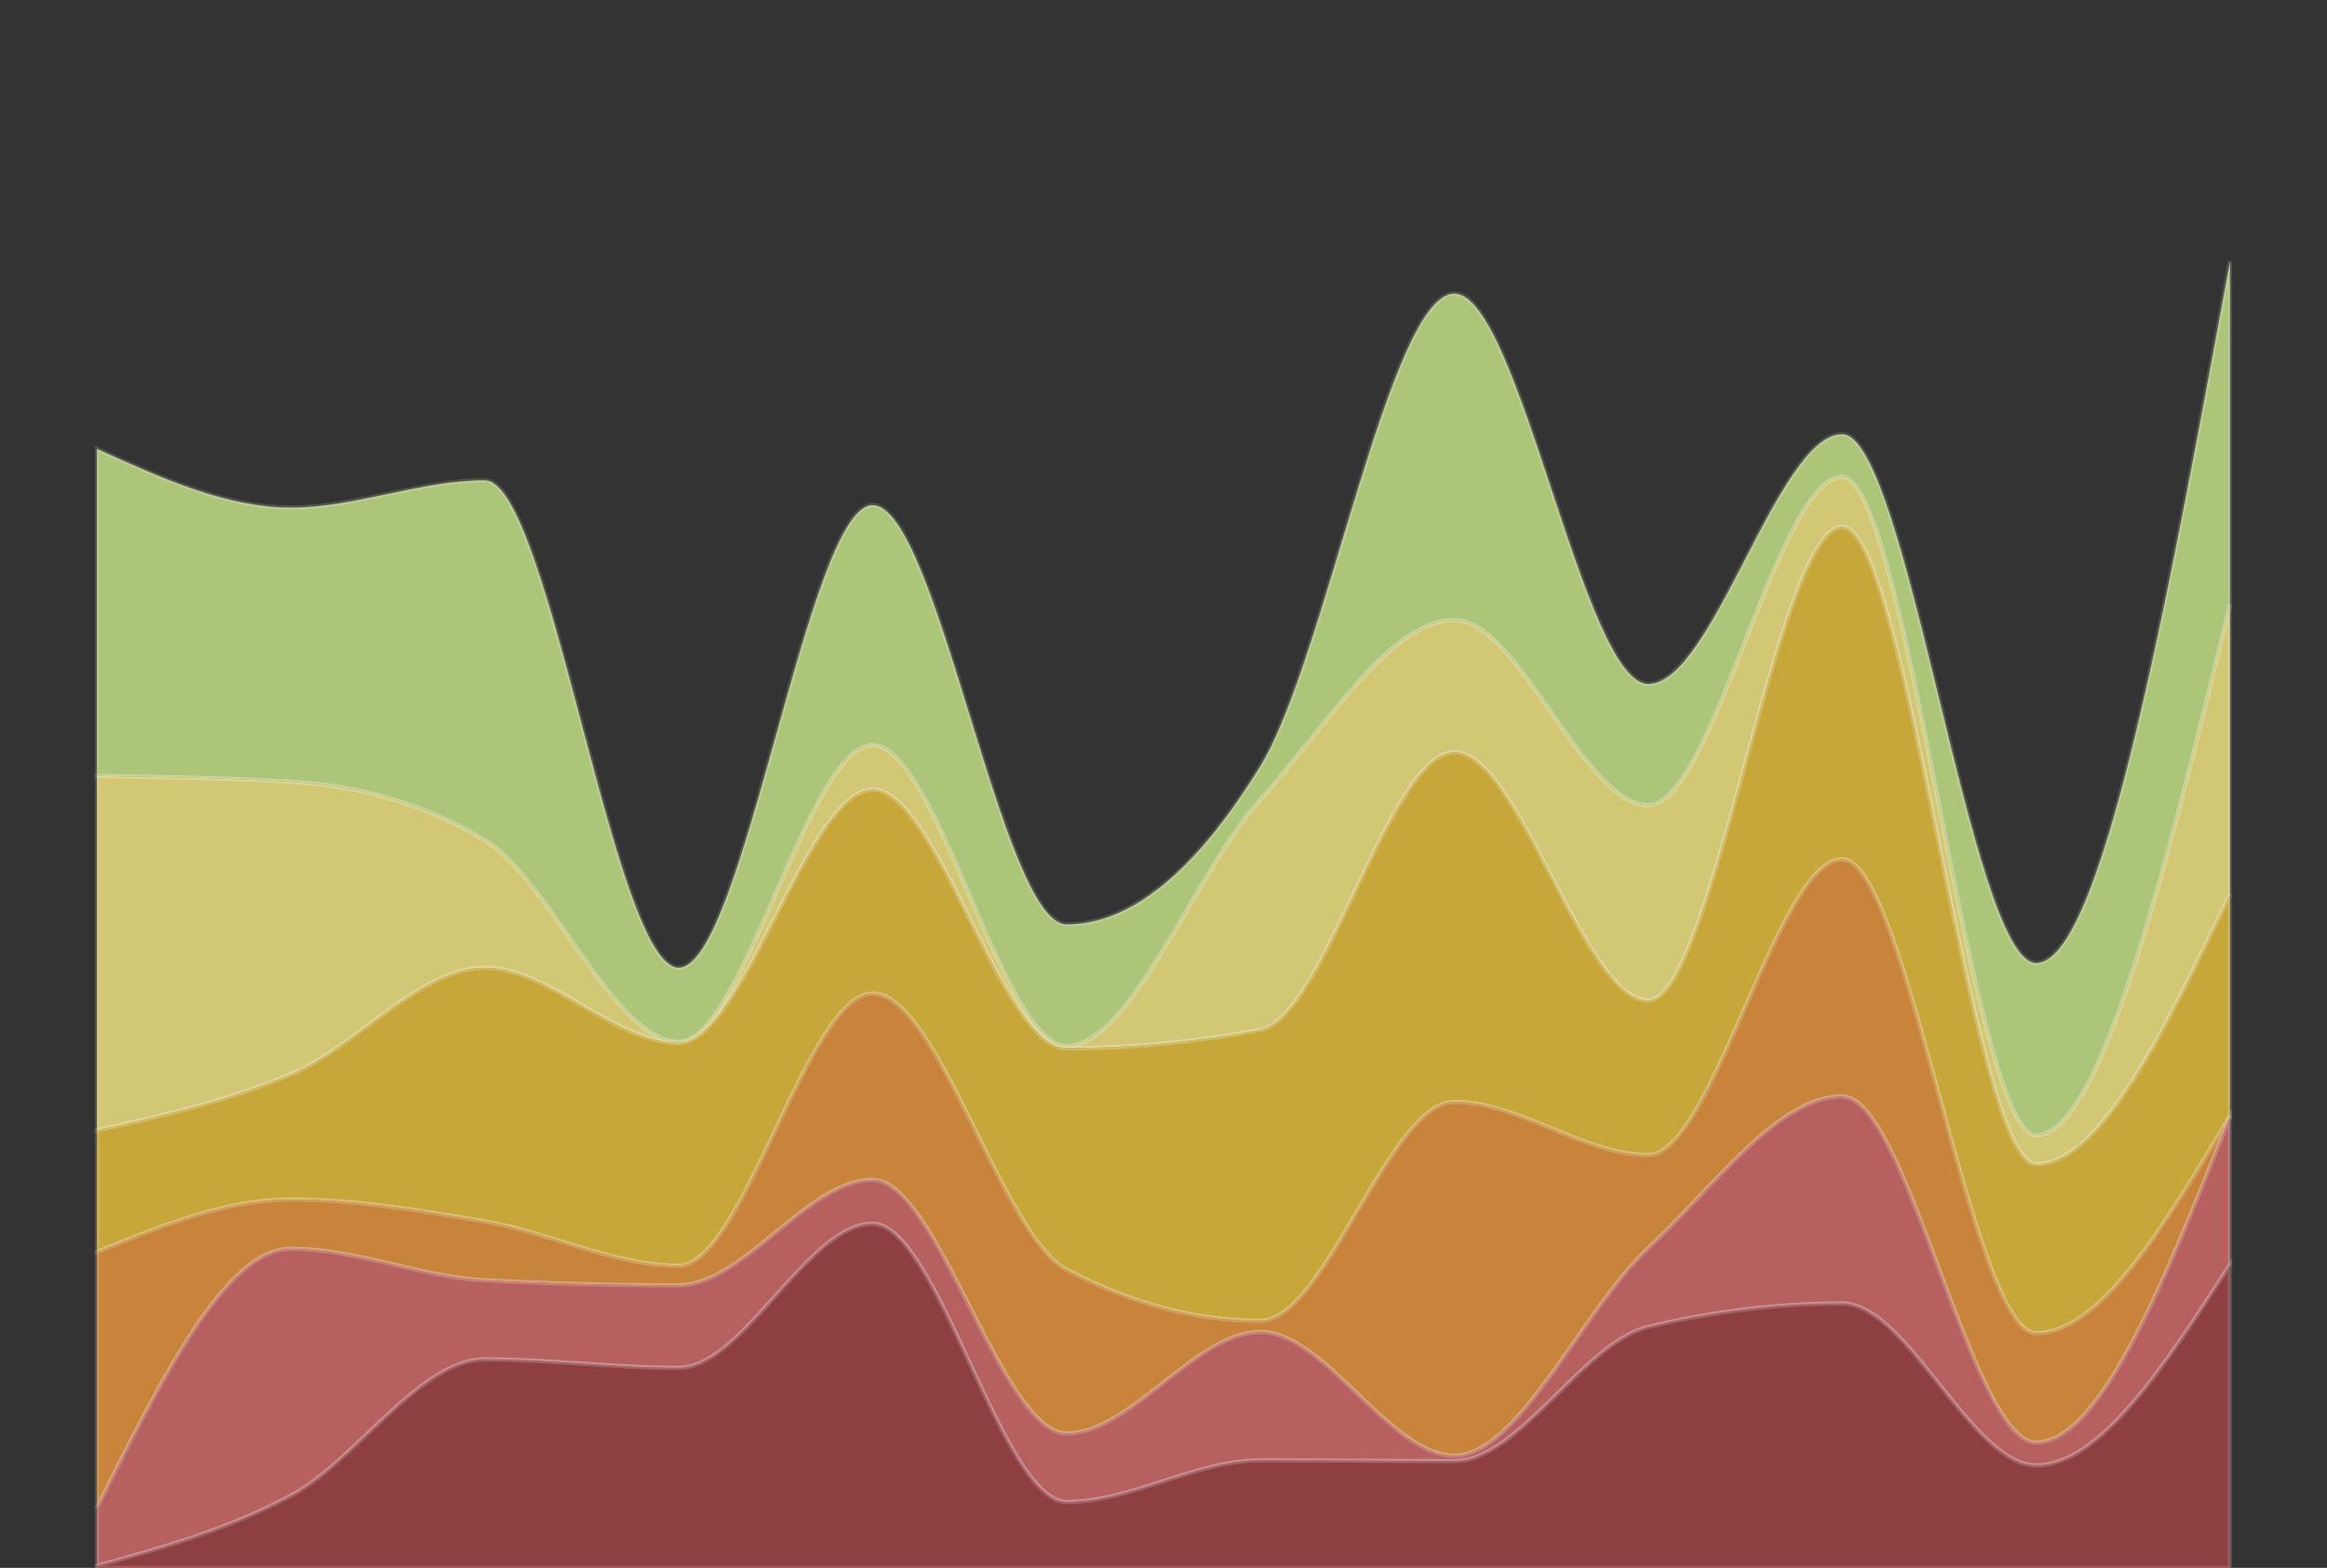 <svg xmlns="http://www.w3.org/2000/svg" width="549" height="370" data-key="lines" style="position:absolute;-webkit-font-smoothing:antialiased;pointer-events:none;left:56px;top:0"><rect width="100%" height="100%" fill="#333333" stroke="none"/><g stroke="rgba(255, 255, 255, 0.2)" style="pointer-events:auto"><path fill="#cbe989" d="M22.875 105.926c15.25 6.924 30.5 13.85 45.75 13.85s30.5-6.43 45.75-6.43 30.5 115.012 45.75 115.012 30.5-109.147 45.75-109.147 30.5 98.93 45.75 98.93 30.5-12.577 45.75-37.385 30.5-111.463 45.75-111.463 30.5 92.108 45.75 92.108 30.5-58.93 45.75-58.93 30.5 124.793 45.75 124.793 30.5-82.799 45.75-165.597v80.977c-15.25 62.644-30.5 125.288-45.75 125.288s-30.5-155.38-45.75-155.38-30.5 77.463-45.75 77.463-30.5-43.703-45.75-43.703-30.5 25.569-45.75 42.327c-15.25 16.757-30.5 58.22-45.75 58.22s-30.5-70.984-45.75-70.984-30.5 69.974-45.75 69.974-30.5-38.41-45.75-47.593c-15.25-9.181-30.5-12.855-45.75-13.772-15.25-.918-30.5-1.147-45.75-1.377Z" data-label="Jan" data-value="Jan" opacity=".8"/><path fill="#f9ec86" d="M22.875 183.107c15.25.23 30.5.459 45.75 1.377 15.25.917 30.5 4.59 45.75 13.772s30.5 47.593 45.75 47.593 30.5-69.974 45.75-69.974 30.5 70.983 45.75 70.983 30.5-41.462 45.75-58.22c15.25-16.757 30.5-42.326 45.75-42.326s30.5 43.703 45.75 43.703 30.5-77.464 45.75-77.464 30.5 155.38 45.75 155.38 30.5-62.643 45.75-125.287v68.427c-15.25 31.833-30.5 63.666-45.75 63.666s-30.5-150.397-45.75-150.397-30.5 111.789-45.75 111.789-30.5-58.613-45.75-58.613-30.5 62.603-45.75 65.504c-15.25 2.9-30.5 4.351-45.75 4.351s-30.5-61.024-45.75-61.024-30.5 59.767-45.75 59.767-30.5-17.748-45.75-17.748-30.5 18.761-45.75 25.16c-15.25 6.4-30.5 9.817-45.75 13.235Z" data-label="Jan" data-value="Jan" opacity=".8"/><path fill="#ecc43d" d="M22.875 266.76c15.25-3.417 30.5-6.834 45.75-13.234 15.25-6.399 30.5-25.16 45.75-25.16s30.5 17.748 45.75 17.748 30.5-59.767 45.75-59.767 30.5 61.024 45.75 61.024 30.5-1.45 45.75-4.351 30.5-65.504 45.75-65.504 30.5 58.613 45.75 58.613 30.5-111.789 45.75-111.789 30.5 150.397 45.75 150.397 30.5-31.833 45.75-63.666v52.313c-15.25 25.617-30.5 51.235-45.75 51.235s-30.5-111.84-45.75-111.84-30.5 69.795-45.75 69.795-30.5-12.55-45.75-12.55-30.5 51.67-45.75 51.67-30.5-4.026-45.75-12.08c-15.25-8.052-30.5-65.16-45.75-65.16s-30.5 64.246-45.75 64.246-30.5-7.85-45.75-10.455c-15.25-2.607-30.5-5.181-45.75-5.181s-30.5 6.19-45.75 12.379Z" data-label="Jan" data-value="Jan" opacity=".8"/><path fill="#ec983d" d="M22.875 295.443c15.25-6.19 30.5-12.38 45.75-12.38s30.5 2.575 45.75 5.182c15.25 2.606 30.5 10.455 45.75 10.455s30.5-64.247 45.75-64.247 30.5 57.109 45.75 65.162c15.25 8.053 30.5 12.08 45.75 12.08s30.5-51.671 45.75-51.671 30.5 12.55 45.75 12.55 30.5-69.795 45.75-69.795 30.5 111.84 45.75 111.84 30.5-25.618 45.75-51.235v.128c-15.25 38.45-30.5 76.9-45.75 76.9s-30.5-81.67-45.75-81.67-30.5 21.699-45.75 35.829c-15.25 14.13-30.5 48.952-45.75 48.952s-30.5-29.195-45.75-29.195-30.5 23.938-45.75 23.938-30.5-59.836-45.75-59.836-30.5 24.887-45.75 24.887-30.5-.4-45.75-1.197c-15.25-.798-30.5-7.43-45.75-7.43s-30.5 30.577-45.75 61.153Z" data-label="Jan" data-value="Jan" opacity=".8"/><path fill="#d76c6c" d="M22.875 355.843c15.25-30.576 30.5-61.152 45.75-61.152s30.5 6.63 45.75 7.429a875.43 875.43 0 0 0 45.75 1.197c15.25 0 30.5-24.887 45.75-24.887s30.5 59.836 45.75 59.836 30.5-23.938 45.75-23.938 30.5 29.195 45.75 29.195 30.5-34.822 45.75-48.952c15.25-14.13 30.5-35.83 45.75-35.83s30.5 81.67 45.75 81.67 30.5-38.45 45.75-76.9v34.941c-15.25 23.677-30.5 47.354-45.75 47.354s-30.5-38.206-45.75-38.206-30.5 1.844-45.75 5.531c-15.25 3.688-30.5 31.666-45.75 31.666s-30.5-.18-45.75-.18-30.5 9.824-45.75 9.824-30.5-65.65-45.75-65.65-30.5 34-45.75 34-30.5-2.008-45.75-2.008-30.5 24.065-45.75 32.187c-15.25 8.122-30.5 12.332-45.75 16.543Z" data-label="Jan" data-value="Jan" opacity=".8"/><path fill="#a54343" d="M22.875 369.513c15.25-4.21 30.5-8.421 45.75-16.543s30.5-32.187 45.75-32.187 30.5 2.009 45.75 2.009 30.5-34 45.75-34 30.5 65.649 45.75 65.649 30.5-9.823 45.75-9.823 30.5.18 45.75.18 30.5-27.98 45.75-31.667c15.25-3.687 30.5-5.531 45.75-5.531s30.5 38.206 45.75 38.206 30.5-23.677 45.75-47.354V370H22.875Z" data-label="Jan" data-value="Jan" opacity=".8"/></g></svg>